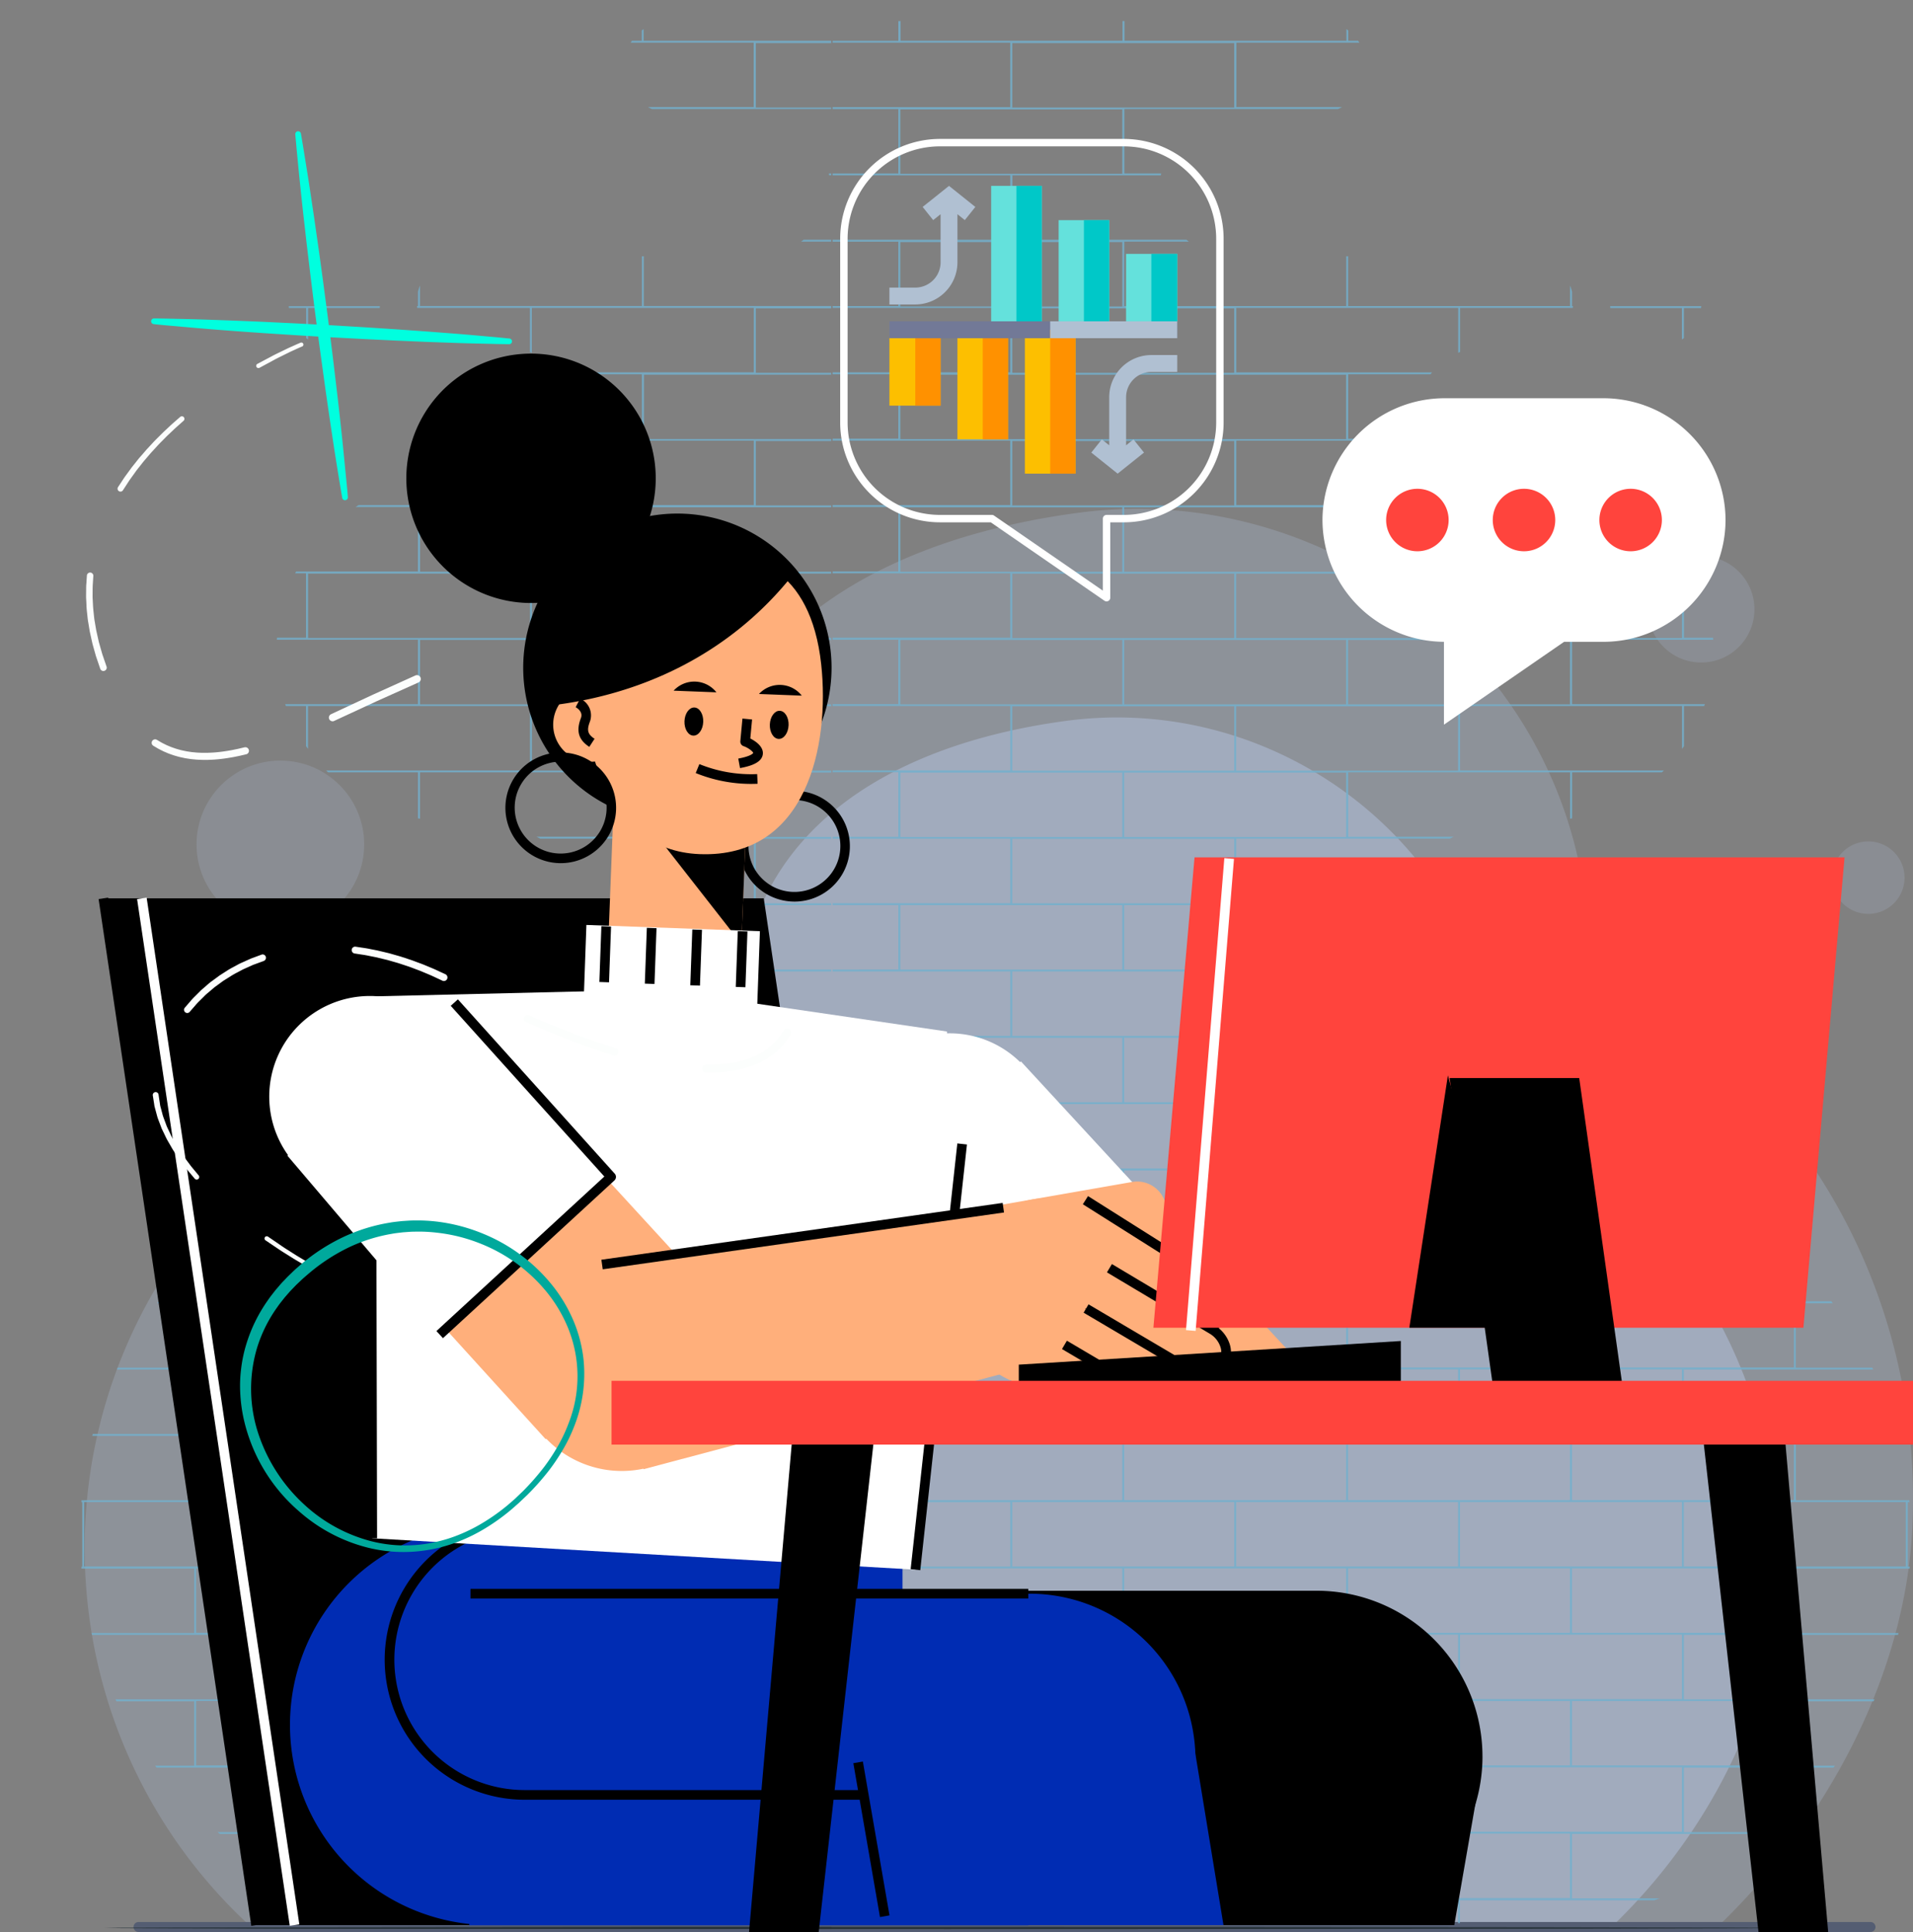 <svg xmlns="http://www.w3.org/2000/svg" xmlns:xlink="http://www.w3.org/1999/xlink" width="400" height="404" viewBox="0 0 400 404">
  <rect x="0" y="0" width="400" height="404" fill="#808080" stroke="none"/>
  <defs>
    <clipPath id="clip-path">
      <rect id="Rectángulo_403715" data-name="Rectángulo 403715" width="400" height="404" transform="translate(180 4011)" fill="#fff" stroke="#707070" stroke-width="1" opacity="0.62"/>
    </clipPath>
    <clipPath id="clip-path-2">
      <path id="Trazado_884563" data-name="Trazado 884563" d="M0,0H156.845V403.388H0Z" transform="translate(197 4011)" fill="#fff" stroke="#707070" stroke-width="1" opacity="0.36"/>
    </clipPath>
    <clipPath id="clip-path-3">
      <rect id="Rectángulo_403749" data-name="Rectángulo 403749" width="390.393" height="331.055" fill="none"/>
    </clipPath>
    <clipPath id="clip-path-4">
      <rect id="Rectángulo_403716" data-name="Rectángulo 403716" width="149.281" height="297.078" fill="none"/>
    </clipPath>
    <clipPath id="clip-path-5">
      <rect id="Rectángulo_403750" data-name="Rectángulo 403750" width="219.127" height="134.487" fill="none"/>
    </clipPath>
  </defs>
  <g id="Grupo_1105248" data-name="Grupo 1105248" transform="translate(-180 -2387)">
    <g id="Grupo_1102969" data-name="Grupo 1102969" transform="translate(197.707 2493.409)" opacity="0.48">
      <g id="Grupo_1101852" data-name="Grupo 1101852" opacity="0.41">
        <path id="Trazado_879220" data-name="Trazado 879220" d="M544.556,381.59c2.108-47.151-21.236-87.645-56.46-110.468a26.207,26.207,0,0,1-11.761-19.14c-.047-.426-.095-.853-.154-1.267-6.455-51.77-54.849-88.142-106.382-81.131-49.294,6.7-84.79,32.76-79.544,82.919.024.237.047.58.083,1.019a23.961,23.961,0,0,1-23.475,25.488c-2.866.071-5.744.249-8.646.557-58.817,6.147-101.479,58.994-95.213,118a107,107,0,0,0,34.205,67.7H503.777C527.086,442.965,543.194,412.029,544.556,381.59Z" transform="translate(-162.394 -168.719)" fill="#c5d9ff"/>
      </g>
      <circle id="Elipse_11637" data-name="Elipse 11637" cx="17.529" cy="17.529" r="17.529" transform="translate(23.386 52.635)" fill="#c5d9ff" opacity="0.31"/>
      <circle id="Elipse_11638" data-name="Elipse 11638" cx="11.133" cy="11.133" r="11.133" transform="translate(326.874 9.867)" fill="#c5d9ff" opacity="0.31"/>
      <path id="Trazado_879221" data-name="Trazado 879221" d="M486.04,235.01a7.58,7.58,0,1,1-7.58-7.58A7.579,7.579,0,0,1,486.04,235.01Z" transform="translate(-105.513 -157.894)" fill="#c5d9ff" opacity="0.31"/>
      <path id="Trazado_879222" data-name="Trazado 879222" d="M512.072,387.106a105.758,105.758,0,0,0-48.157-94.218,22.372,22.372,0,0,1-10.032-16.321c-.036-.355-.083-.722-.13-1.09-5.507-44.154-46.772-75.173-90.724-69.192-42.046,5.721-72.307,27.94-67.842,70.72.024.2.047.5.071.865A20.43,20.43,0,0,1,275.241,299.6q-3.66.089-7.379.474a91.443,91.443,0,0,0-52.03,158.365H477.3c19.874-19.021,33.613-45.409,34.774-71.359Z" transform="translate(-158.016 -161.929)" fill="#c5d9ff"/>
      <path id="Trazado_879223" data-name="Trazado 879223" d="M534.213,420.3H172.062a1.042,1.042,0,0,1,0-2.085H534.213a1.042,1.042,0,0,1,0,2.085Z" transform="translate(-160.804 -122.714)" fill="#243762"/>
    </g>
    <g id="Enmascarar_grupo_1098743" data-name="Enmascarar grupo 1098743" transform="translate(0 -1624)" clip-path="url(#clip-path)">
      <g id="_22917188086832_Convertido_" data-name="22917188086832 [Convertido]" transform="translate(191 4038.001)">
        <g id="Desk" transform="translate(10.785 375.942)">
          <path id="Trazado_884559" data-name="Trazado 884559" d="M365.331,439.772c0,.12-78.969.222-176.352.222s-176.369-.1-176.369-.222,78.952-.222,176.369-.222S365.331,439.653,365.331,439.772Z" transform="translate(-12.61 -439.55)" fill="#263238"/>
        </g>
        <g id="Character" transform="translate(14.217 52.354)">
          <g id="Grupo_1102841" data-name="Grupo 1102841" transform="translate(148.883 -74.953)" opacity="0.84">
            <path id="Trazado_884560" data-name="Trazado 884560" d="M41.709,55.032V59.15H27.97v.4H65.115V73.016H27.97v.415H41.709V86.893H27.97v.4H65.115v13.462H27.97v.4H41.709v13.462H27.97v.4H65.115v13.462H27.97v.415H41.709v13.462H27.97v.415H65.115v13.462H27.97v.415H41.709v13.462H27.97v.4H65.115v13.462H27.97v.415H41.709v13.462H27.97v.4H65.115v13.462H27.97v.4H41.709V225.6H27.97v.415H65.115v13.462H27.97v.415H41.709v13.462H27.97v.415H65.115v13.462H27.97v.415H41.709v13.462H27.97v.4H65.115v13.462H27.97v.415H41.709v13.462H27.97v.415H65.115v13.462H27.97v.415H41.709v13.462H27.97v.4H65.115v13.462H27.97v.4H41.709v13.462H27.97v.415H65.115v13.462H27.97v.415H41.709v13.462H27.97v.4H65.115v13.462H27.97v.415H41.709v13.462H27.97v.415H65.115v13.462H27.97v.4H41.709V447.58H27.97v.4H65.115v4.787h.4v-4.787h46.408v4.787h.4v-4.787h46.408v4.787h.4v-4.787h40.663c.369-.138.738-.265,1.107-.4H182.56V434.118h41.459c.161-.138.323-.277.484-.4H205.966V420.252h31.273c.1-.138.2-.277.3-.415h-8.167V406.374h16.265c.069-.138.127-.277.2-.415H205.966V392.5h44.77c.035-.138.081-.277.115-.4H229.372V378.631h23.787c0-.138.023-.277.035-.415h-.415V364.754h.358l-.035-.415H229.372V350.876H250.69a4.126,4.126,0,0,0-.115-.4h-44.62V337.01h39.591c-.069-.138-.127-.277-.2-.4H229.36V323.144h7.74l-.311-.415H205.966V309.267h17.846c-.162-.138-.335-.277-.508-.415H182.56V295.389h16.75l-1.177-.415H159.154v-6.91a4.306,4.306,0,0,1-.4-.185v7.083H112.342V281.5h36.776c-.15-.138-.288-.265-.427-.4H135.76V267.634h4.349l-.138-.415H112.354V253.757h26c0-.138.023-.277.035-.415h-2.63V239.88h6.829c.081-.138.15-.277.231-.415H112.354V226h44.632l.831-.415H135.771V212.125h46.4v9.69l.415-.069v-9.621h18.792c.138-.138.277-.277.415-.4H159.165V198.259h46.408v8.975l.415-.588v-8.386h4.222c.046-.138.092-.277.138-.4H182.583V184.393h29.508c0-.138-.012-.277-.023-.415h-6.079V170.515h2.284a4.5,4.5,0,0,0-.219-.4H182.583V156.65h13.07l-.658-.415H159.177v-6.068c-.138-.058-.277-.1-.4-.161v6.229H112.365V142.772H151.39l-.173-.415H135.771V128.895h17.211c.1-.138.208-.277.323-.415h-40.94V115.017h46.408v9.367c.138-.058.277-.115.4-.161v-9.206h23.556c.023-.138.035-.277.046-.4h-.2V111.66a8.588,8.588,0,0,0-.415-1.338v4.291h-46.4V104.208h-.4v10.405h-46.4V101.151h13.5c-.173-.138-.346-.265-.519-.4H65.565V87.285H96.607c.012-.138.035-.277.058-.4H88.971V73.419h44.666c.3-.127.577-.265.865-.415H112.388V59.542h25.725c-.092-.138-.173-.277-.265-.4h-2.053V56.993l-.4-.3v2.446h-46.4V55.02h-.415v4.118H42.17V55.02h-.415Zm148.88,60.009c-.023-.138-.035-.277-.046-.4H209.6a2.274,2.274,0,0,1-.046.4h-3.588v6.275c-.138.1-.277.208-.415.3V115.04H190.577ZM42.124,434.049H88.532v13.462H42.124V434.049Zm46.812,0h46.4v13.462h-46.4V434.049Zm46.812,0h46.4v13.462h-46.4V434.049ZM65.53,420.183h46.408v13.462H65.53V420.183Zm46.812,0H158.75v13.462H112.342V420.183Zm46.812,0h46.408v13.462H159.154V420.183ZM42.124,406.317H88.532v13.462H42.124V406.317Zm46.812,0h46.4v13.462h-46.4V406.317Zm46.812,0h46.4v13.462h-46.4V406.317Zm46.812,0h46.408v13.462H182.56V406.317ZM65.53,392.451h46.408v13.462H65.53V392.451Zm46.812,0H158.75v13.462H112.342V392.451Zm46.812,0h46.408v13.462H159.154V392.451ZM42.124,378.585H88.532v13.462H42.124V378.585Zm46.812,0h46.4v13.462h-46.4V378.585Zm46.812,0h46.4v13.462h-46.4V378.585Zm46.812,0h46.408v13.462H182.56V378.585ZM65.53,364.719h46.408v13.462H65.53V364.719Zm46.812,0H158.75v13.462H112.342V364.719Zm46.812,0h46.408v13.462H159.154V364.719Zm46.812,0h46.4v13.462H205.954V364.719h0ZM42.124,350.842H88.533V364.3H42.124V350.842Zm46.812,0h46.4V364.3h-46.4V350.842Zm46.812,0h46.4V364.3h-46.4V350.842Zm46.812,0h46.408V364.3H182.56V350.842ZM65.53,336.976h46.408v13.462H65.53V336.976Zm46.812,0H158.75v13.462H112.342V336.976Zm46.812,0h46.408v13.462H159.154V336.976ZM42.124,323.11H88.533v13.462H42.124V323.11Zm46.812,0h46.4v13.462h-46.4V323.11Zm46.812,0h46.4v13.462h-46.4V323.11Zm46.812,0h46.408v13.462H182.56V323.11ZM65.53,309.244h46.408v13.462H65.53V309.244Zm46.812,0H158.75v13.462H112.342V309.244Zm46.812,0h46.408v13.462H159.154V309.244ZM42.124,295.378H88.533V308.84H42.124V295.378Zm46.812,0h46.4V308.84h-46.4V295.378Zm46.812,0h46.4V308.84h-46.4V295.378ZM65.53,281.5h46.408v13.462H65.53V281.5ZM42.124,267.635H88.533V281.1H42.124V267.635Zm46.812,0h46.4V281.1h-46.4V267.635ZM65.53,253.769h46.408v13.462H65.53V253.769ZM42.124,239.9H88.533v13.462H42.124V239.9Zm46.812,0h46.4v13.462h-46.4V239.9ZM65.53,226.037h46.408V239.5H65.53V226.037ZM42.124,212.171H88.533v13.462H42.124V212.171Zm46.812,0h46.4v13.462h-46.4V212.171ZM65.53,198.305h46.408v13.462H65.53V198.305Zm46.812,0H158.75v13.462H112.342V198.305ZM42.124,184.439H88.533V197.9H42.124V184.439Zm46.812,0h46.4V197.9h-46.4V184.439Zm46.812,0h46.4V197.9h-46.4V184.439ZM65.53,170.573h46.408v13.462H65.53V170.573Zm46.812,0H158.75v13.462H112.342V170.573Zm46.812,0h46.408v13.462H159.154V170.573ZM42.124,156.707H88.533v13.462H42.124V156.707Zm46.812,0h46.4v13.462h-46.4V156.707Zm46.812,0h46.4v13.462h-46.4V156.707ZM65.53,142.841h46.408V156.3H65.53V142.841ZM42.124,128.975H88.533v13.462H42.124V128.975Zm46.812,0h46.4v13.462h-46.4V128.975ZM65.53,115.11h46.408v13.462H65.53V115.11ZM42.124,101.244H88.533v13.462H42.124V101.244Zm0-27.743H88.533V86.962H42.124V73.5ZM65.53,59.634h46.408V73.1H65.53Z" transform="translate(-27.97 -55.02)" fill="#73afcc" fill-rule="evenodd"/>
          </g>
        </g>
      </g>
      <g id="Enmascarar_grupo_1098742" data-name="Enmascarar grupo 1098742" clip-path="url(#clip-path-2)">
        <g id="_22917188086832_Convertido_2" data-name="22917188086832 [Convertido]" transform="translate(196.785 4015.401)">
          <g id="Desk-2" data-name="Desk" transform="translate(24.817 398.542)">
            <path id="Trazado_884561" data-name="Trazado 884561" d="M12.61,439.772c0,.12,78.969.222,176.352.222s176.369-.1,176.369-.222-78.952-.222-176.369-.222S12.61,439.653,12.61,439.772Z" transform="translate(-12.61 -439.55)" fill="#263238"/>
          </g>
          <g id="Character-2" data-name="Character" transform="translate(0 0)">
            <g id="Grupo_1102842" data-name="Grupo 1102842" opacity="0.84">
              <path id="Trazado_884562" data-name="Trazado 884562" d="M239.454,55.032V59.15h13.739v.4H216.048V73.016h37.145v.415H239.454V86.893h13.739v.4H216.048v13.462h37.145v.4H239.454v13.462h13.739v.4H216.048v13.462h37.145v.415H239.454v13.462h13.739v.415H216.048v13.462h37.145v.415H239.454v13.462h13.739v.4H216.048v13.462h37.145v.415H239.454v13.462h13.739v.4H216.048v13.462h37.145v.4H239.454V225.6h13.739v.415H216.048v13.462h37.145v.415H239.454v13.462h13.739v.415H216.048v13.462h37.145v.415H239.454v13.462h13.739v.4H216.048v13.462h37.145v.415H239.454v13.462h13.739v.415H216.048v13.462h37.145v.415H239.454v13.462h13.739v.4H216.048v13.462h37.145v.4H239.454v13.462h13.739v.415H216.048v13.462h37.145v.415H239.454v13.462h13.739v.4H216.048v13.462h37.145v.415H239.454v13.462h13.739v.415H216.048v13.462h37.145v.4H239.454V447.58h13.739v.4H216.048v4.787h-.4v-4.787H169.236v4.787h-.4v-4.787H122.424v4.787h-.4v-4.787H81.357c-.369-.138-.738-.265-1.107-.4H98.6V434.118H57.144c-.161-.138-.323-.277-.484-.4H75.2V420.252H43.924c-.1-.138-.2-.277-.3-.415h8.167V406.374H35.526c-.069-.138-.127-.277-.2-.415H75.2V392.5H30.427c-.035-.138-.081-.277-.115-.4H51.791V378.631H28c0-.138-.023-.277-.035-.415h.415V364.754h-.358l.035-.415H51.791V350.876H30.473a4.126,4.126,0,0,1,.115-.4h44.62V337.01H35.618c.069-.138.127-.277.2-.4H51.8V323.144h-7.74l.311-.415H75.2V309.267H57.351c.162-.138.335-.277.508-.415H98.6V295.389H81.853l1.177-.415h38.979v-6.91a4.306,4.306,0,0,0,.4-.185v7.083h46.408V281.5H132.045c.15-.138.288-.265.427-.4H145.4V267.634h-4.349l.138-.415h27.616V253.757h-26c0-.138-.023-.277-.035-.415h2.63V239.88h-6.829c-.081-.138-.15-.277-.231-.415h30.466V226H124.178l-.831-.415h22.045V212.125H99v9.69l-.415-.069v-9.621H79.788c-.138-.138-.277-.277-.415-.4H122V198.259H75.589v8.975l-.415-.588v-8.386H70.952c-.046-.138-.092-.277-.138-.4H98.58V184.393H69.072c0-.138.012-.277.023-.415h6.079V170.515H72.89a4.5,4.5,0,0,1,.219-.4H98.58V156.649H85.51l.658-.415h35.818v-6.068c.138-.058.277-.1.4-.161v6.229H168.8V142.772H129.773l.173-.415h15.446V128.895H128.181c-.1-.138-.208-.277-.323-.415H168.8V115.017H122.39v9.367c-.138-.058-.277-.115-.4-.161v-9.205H98.43c-.023-.138-.035-.277-.046-.4h.2V111.66A8.588,8.588,0,0,1,99,110.322v4.291h46.4V104.208h.4v10.405h46.4V101.151H178.7c.173-.138.346-.265.519-.4H215.6V87.285H184.556c-.012-.138-.035-.277-.058-.4h7.694V73.419H147.526c-.3-.127-.577-.265-.865-.415h22.114V59.542H143.05c.092-.138.173-.277.265-.4h2.053V56.993l.4-.3v2.446h46.4V55.02h.415v4.118h46.408V55.02h.415ZM90.574,115.04c.023-.138.035-.277.046-.4H71.563a2.274,2.274,0,0,0,.046.4H75.2v6.275c.138.1.277.208.415.3V115.04H90.586ZM239.039,434.048H192.631v13.462h46.408V434.048Zm-46.812,0h-46.4v13.462h46.4V434.048Zm-46.812,0h-46.4v13.462h46.4V434.048Zm70.218-13.866H169.225v13.462h46.408V420.183Zm-46.812,0H122.413v13.462h46.408V420.183Zm-46.812,0H75.6v13.462h46.408V420.183Zm117.03-13.866H192.63v13.462h46.408V406.317Zm-46.812,0h-46.4v13.462h46.4V406.317Zm-46.812,0h-46.4v13.462h46.4V406.317Zm-46.812,0H52.195v13.462H98.6V406.317Zm117.03-13.866H169.225v13.462h46.408V392.451Zm-46.812,0H122.413v13.462h46.408V392.451Zm-46.812,0H75.6v13.462h46.408V392.451Zm117.03-13.866H192.63v13.462h46.408V378.585Zm-46.812,0h-46.4v13.462h46.4V378.585Zm-46.812,0h-46.4v13.462h46.4V378.585Zm-46.812,0H52.195v13.462H98.6V378.585Zm117.03-13.866H169.225v13.462h46.408V364.719Zm-46.812,0H122.413v13.462h46.408V364.719Zm-46.812,0H75.6v13.462h46.408V364.719Zm-46.812,0H28.8v13.462H75.209V364.719h0Zm163.841-13.877H192.63V364.3h46.408V350.842Zm-46.812,0h-46.4V364.3h46.4V350.842Zm-46.812,0h-46.4V364.3h46.4V350.842Zm-46.812,0H52.195V364.3H98.6V350.842Zm117.03-13.866H169.225v13.462h46.408V336.976Zm-46.812,0H122.413v13.462h46.408V336.976Zm-46.812,0H75.6v13.462h46.408V336.976Zm117.03-13.866H192.63v13.462h46.408V323.11Zm-46.812,0h-46.4v13.462h46.4V323.11Zm-46.812,0h-46.4v13.462h46.4V323.11Zm-46.812,0H52.195v13.462H98.6V323.11Zm117.03-13.866H169.225v13.462h46.408V309.244Zm-46.812,0H122.413v13.462h46.408V309.244Zm-46.812,0H75.6v13.462h46.408V309.244Zm117.03-13.866H192.63V308.84h46.408V295.378Zm-46.812,0h-46.4V308.84h46.4V295.378Zm-46.812,0h-46.4V308.84h46.4V295.378ZM215.633,281.5H169.224v13.462h46.408V281.5Zm23.406-13.866H192.63V281.1h46.408V267.635Zm-46.812,0h-46.4V281.1h46.4V267.635Zm23.406-13.866H169.224v13.462h46.408V253.769ZM239.039,239.9H192.63v13.462h46.408V239.9Zm-46.812,0h-46.4v13.462h46.4V239.9Zm23.406-13.866H169.224V239.5h46.408V226.037Zm23.406-13.866H192.63v13.462h46.408V212.171Zm-46.812,0h-46.4v13.462h46.4V212.171Zm23.406-13.866H169.224v13.462h46.408V198.305Zm-46.812,0H122.413v13.462h46.408V198.305Zm70.218-13.866H192.63V197.9h46.408V184.439Zm-46.812,0h-46.4V197.9h46.4V184.439Zm-46.812,0h-46.4V197.9h46.4V184.439Zm70.218-13.866H169.224v13.462h46.408V170.573Zm-46.812,0H122.413v13.462h46.408V170.573Zm-46.812,0H75.6v13.462h46.408V170.573Zm117.03-13.866H192.63v13.462h46.408V156.707Zm-46.812,0h-46.4v13.462h46.4V156.707Zm-46.812,0h-46.4v13.462h46.4V156.707Zm70.218-13.866H169.224V156.3h46.408V142.841Zm23.406-13.866H192.63v13.462h46.408V128.975Zm-46.812,0h-46.4v13.462h46.4V128.975Zm23.406-13.866H169.224v13.462h46.408V115.11Zm23.406-13.866H192.63v13.462h46.408V101.244Zm0-27.743H192.63V86.962h46.408V73.5ZM215.633,59.634H169.224V73.1h46.408Z" transform="translate(-27.97 -55.02)" fill="#73afcc" fill-rule="evenodd"/>
            </g>
          </g>
        </g>
      </g>
      <g id="Grupo_1102844" data-name="Grupo 1102844" transform="translate(228.406 4031.227)">
        <g id="Grupo_1102884" data-name="Grupo 1102884" transform="translate(-27.787 53.712)">
          <path id="Trazado_884735" data-name="Trazado 884735" d="M171.984,440.064H33.9L1.978,225.361h138.08Z" transform="translate(-0.978 -111.446)"/>
          <rect id="Rectángulo_403733" data-name="Rectángulo 403733" width="2.022" height="217.063" transform="translate(0 114.064) rotate(-8.458)"/>
          <rect id="Rectángulo_403734" data-name="Rectángulo 403734" width="2.022" height="217.063" transform="translate(8.044 114.064) rotate(-8.458)" fill="#fff"/>
          <g id="Grupo_1102883" data-name="Grupo 1102883">
            <g id="Grupo_1102882" data-name="Grupo 1102882" clip-path="url(#clip-path-3)">
              <path id="Trazado_884736" data-name="Trazado 884736" d="M207.231,568.175h-86.2a41.875,41.875,0,1,1,0-83.75h86.2Z" transform="translate(-39.142 -239.558)" fill="#002cb3"/>
              <path id="Trazado_884737" data-name="Trazado 884737" d="M388.94,511.792H279.353l-7.307,69.917H388.94Z" transform="translate(-134.532 -253.091)"/>
              <path id="Trazado_884738" data-name="Trazado 884738" d="M504.653,546.461A34.649,34.649,0,1,1,470,511.792a34.659,34.659,0,0,1,34.649,34.669" transform="translate(-215.291 -253.091)"/>
              <path id="Trazado_884739" data-name="Trazado 884739" d="M491.927,609.812l5.1-29.3L428.714,568.62l-7.168,41.192Z" transform="translate(-208.463 -281.194)"/>
              <path id="Trazado_884740" data-name="Trazado 884740" d="M385.919,547.685a34.649,34.649,0,1,1-34.649-34.669,34.659,34.659,0,0,1,34.649,34.669" transform="translate(-156.575 -253.697)" fill="#002cb3"/>
              <path id="Trazado_884741" data-name="Trazado 884741" d="M391.913,610.738l-6.607-40.245-68.423,11.232,4.763,29.013Z" transform="translate(-156.705 -282.12)" fill="#002cb3"/>
              <path id="Trazado_884742" data-name="Trazado 884742" d="M270.206,513.016H160.619l-7.307,69.339H270.206Z" transform="translate(-75.816 -253.696)" fill="#002cb3"/>
              <rect id="Rectángulo_403735" data-name="Rectángulo 403735" width="2.022" height="32.653" transform="translate(157.811 294.76) rotate(-9.82)"/>
              <rect id="Rectángulo_403736" data-name="Rectángulo 403736" width="116.637" height="2.022" transform="translate(77.753 258.308)"/>
              <path id="Trazado_884743" data-name="Trazado 884743" d="M218.873,542.509H147.609a29.279,29.279,0,0,1-9.481-56.978l.655,1.913a27.257,27.257,0,0,0,8.827,53.043h71.265Z" transform="translate(-58.519 -240.105)"/>
              <path id="Trazado_884744" data-name="Trazado 884744" d="M276.49,203.953a11.8,11.8,0,0,1-1.91-.156,11.581,11.581,0,1,1,1.91.156m-.03-21.228a9.605,9.605,0,1,0,1.562.128,9.617,9.617,0,0,0-1.562-.128" transform="translate(-130.969 -89.361)"/>
              <path id="Trazado_884745" data-name="Trazado 884745" d="M239.685,103.636A32.238,32.238,0,1,1,213.1,66.6a32.238,32.238,0,0,1,26.582,37.04" transform="translate(-86.853 -32.72)"/>
              <rect id="Rectángulo_403737" data-name="Rectángulo 403737" width="48.186" height="27.831" transform="matrix(0.039, -0.999, 0.999, 0.039, 106.002, 137.667)" fill="#ffaf7b"/>
              <path id="Trazado_884746" data-name="Trazado 884746" d="M239.942,211.019l-26.534-33.924,27.811,1.081Z" transform="translate(-105.534 -87.577)"/>
              <path id="Trazado_884747" data-name="Trazado 884747" d="M250,106.313c1.821,16.763-2.925,40.524-25.437,39.649-20.142-.783-25.157-24.4-24.5-41.249s45.575-38.574,49.94,1.6" transform="translate(-98.906 -41.294)" fill="#ffaf7b"/>
              <path id="Trazado_884748" data-name="Trazado 884748" d="M279.73,147.77c1.082.042,1.909,1.393,1.846,3.016s-.992,2.905-2.074,2.864-1.909-1.393-1.846-3.016.992-2.906,2.074-2.864" transform="translate(-137.305 -73.075)"/>
              <path id="Trazado_884749" data-name="Trazado 884749" d="M282.117,139.307l-8.95-.347a5.88,5.88,0,0,1,8.95.347" transform="translate(-135.087 -67.779)"/>
              <path id="Trazado_884750" data-name="Trazado 884750" d="M244.421,146.4c1.082.042,1.908,1.393,1.845,3.017s-.991,2.905-2.074,2.864-1.909-1.393-1.846-3.016.992-2.906,2.074-2.864" transform="translate(-119.844 -72.396)"/>
              <path id="Trazado_884751" data-name="Trazado 884751" d="M246.807,137.935l-8.95-.348a5.88,5.88,0,0,1,8.95.348" transform="translate(-117.625 -67.1)"/>
              <path id="Trazado_884752" data-name="Trazado 884752" d="M264.967,161.345l-.366-1.989c2.8-.516,3.123-1.162,3.125-1.168-.034-.312-1.075-1.118-2.005-1.426a1.011,1.011,0,0,1-.688-1.053l.441-4.719,2.013.188-.372,3.983c1.129.556,2.73,1.681,2.626,3.182-.133,1.928-2.788,2.636-4.773,3" transform="translate(-130.85 -74.668)"/>
              <path id="Trazado_884753" data-name="Trazado 884753" d="M263.408,175.123c-.167,1.126-3.867,4.287-8.224-1.286" transform="translate(-126.194 -85.966)" fill="#ffaf7b"/>
              <path id="Trazado_884754" data-name="Trazado 884754" d="M258.584,173.97A30.79,30.79,0,0,1,247,171.7l.764-1.872a28.73,28.73,0,0,0,12.086,2.089l.092,2.02q-.68.03-1.362.031" transform="translate(-122.148 -83.985)"/>
              <path id="Trazado_884755" data-name="Trazado 884755" d="M188.042,145.589a7.773,7.773,0,1,0,8.069-7.465,7.772,7.772,0,0,0-8.069,7.465" transform="translate(-92.988 -68.302)" fill="#ffaf7b"/>
              <path id="Trazado_884756" data-name="Trazado 884756" d="M200.188,152.817c-2.255-1.464-2.8-3.32-1.755-6.021.541-1.4-1.032-2.238-1.1-2.273l.933-1.794a3.845,3.845,0,0,1,2.053,4.8c-.7,1.819-.475,2.659.97,3.6Z" transform="translate(-97.586 -70.582)"/>
              <path id="Trazado_884757" data-name="Trazado 884757" d="M190.369,86.215a32.774,32.774,0,0,1,20.047-11.666c11.141-1.67,24.822,8.493,24.822,8.493-13.093,16.517-32.082,25.67-53.073,27.57.658-8.462,2.8-17.848,8.2-24.4" transform="translate(-90.084 -36.774)"/>
              <path id="Trazado_884758" data-name="Trazado 884758" d="M179.093,30.31A26.076,26.076,0,1,1,157.592.35a26.075,26.075,0,0,1,21.5,29.96" transform="translate(-62.944 0)"/>
              <path id="Trazado_884759" data-name="Trazado 884759" d="M179.79,188.057a11.8,11.8,0,0,1-1.91-.157,11.572,11.572,0,1,1,1.91.157m-.03-21.228a9.61,9.61,0,1,0,1.563.128,9.616,9.616,0,0,0-1.563-.128" transform="translate(-83.148 -81.5)"/>
              <rect id="Rectángulo_403738" data-name="Rectángulo 403738" width="31.171" height="36.315" transform="matrix(0.036, -0.999, 0.999, 0.036, 100.874, 150.618)" fill="#fff"/>
              <rect id="Rectángulo_403739" data-name="Rectángulo 403739" width="11.674" height="2.022" transform="translate(104.704 131.402) rotate(-87.923)"/>
              <rect id="Rectángulo_403740" data-name="Rectángulo 403740" width="11.674" height="2.022" transform="translate(114.211 131.746) rotate(-87.923)"/>
              <rect id="Rectángulo_403741" data-name="Rectángulo 403741" width="11.674" height="2.022" transform="translate(123.718 132.09) rotate(-87.923)"/>
              <rect id="Rectángulo_403742" data-name="Rectángulo 403742" width="11.675" height="2.022" transform="translate(133.225 132.434) rotate(-87.923)"/>
              <path id="Trazado_884760" data-name="Trazado 884760" d="M352.465,300.962a21.037,21.037,0,1,1-22.273-19.723,21.037,21.037,0,0,1,22.273,19.723" transform="translate(-153.513 -139.059)" fill="#fff"/>
              <path id="Trazado_884761" data-name="Trazado 884761" d="M418.72,389.667l12.052-10.414-33.318-35.96L366.187,372.1l14.174,15.383a27.611,27.611,0,0,0,38.359,2.183" transform="translate(-181.087 -169.765)" fill="#ffaf7b"/>
              <rect id="Rectángulo_403743" data-name="Rectángulo 403743" width="42.515" height="40.912" transform="matrix(0.735, -0.678, 0.678, 0.735, 161.6, 176.83)" fill="#fff"/>
              <path id="Trazado_884762" data-name="Trazado 884762" d="M226.144,384.393l9.674-81.595-3.094-30.937-59.92-8.773-60.868,1.448.634,113.3Z" transform="translate(-55.354 -130.103)" fill="#fff"/>
              <rect id="Rectángulo_403744" data-name="Rectángulo 403744" width="89.555" height="2.022" transform="matrix(0.109, -0.994, 0.994, 0.109, 169.794, 254.181)"/>
              <rect id="Rectángulo_403745" data-name="Rectángulo 403745" width="2.022" height="84.323" transform="translate(56.014 163.417) rotate(-0.13)"/>
              <path id="Trazado_884763" data-name="Trazado 884763" d="M179.948,344.54l-31.422,34.094-37.22-41L145.15,306.6Z" transform="translate(-55.043 -151.619)" fill="#ffaf7b"/>
              <path id="Trazado_884764" data-name="Trazado 884764" d="M146.391,304.9l-36.452,33.017L78.107,300.5l34.895-32Z" transform="translate(-38.626 -132.775)" fill="#fff"/>
              <path id="Trazado_884765" data-name="Trazado 884765" d="M112.658,286.792a21.037,21.037,0,1,1-21.037-21.037,21.037,21.037,0,0,1,21.037,21.037" transform="translate(-34.905 -131.421)" fill="#fff"/>
              <path id="Trazado_884766" data-name="Trazado 884766" d="M141.1,338l-1.369-1.488L174.843,304.2l-32.12-35.7,1.5-1.352L177.015,303.6a1.011,1.011,0,0,1-.067,1.42Z" transform="translate(-69.098 -132.114)"/>
              <path id="Trazado_884767" data-name="Trazado 884767" d="M405.239,345.574h0a6.15,6.15,0,0,1-1.723,8.075L392.1,361.882,369.62,347.714l29.047-5.076a6.151,6.151,0,0,1,6.571,2.936" transform="translate(-182.784 -169.378)" fill="#ffaf7b"/>
              <path id="Trazado_884768" data-name="Trazado 884768" d="M361.322,384.772a19.957,19.957,0,1,0-3.012-28.062,19.957,19.957,0,0,0,3.012,28.062" transform="translate(-175.006 -172.725)" fill="#ffaf7b"/>
              <path id="Trazado_884769" data-name="Trazado 884769" d="M438.288,375.628h0c-1.354,2.275-4.628,2.83-7.327,1.24L413.2,366.4l-3.566-13.453,26.223,15.637c2.7,1.607,3.792,4.762,2.433,7.045" transform="translate(-202.571 -174.539)" fill="#ffaf7b"/>
              <path id="Trazado_884770" data-name="Trazado 884770" d="M407.076,421h0c-1.354,2.275-4.628,2.83-7.327,1.24l-13.8-8.109,4.881-8.428,13.808,8.251c2.7,1.607,3.792,4.762,2.433,7.045" transform="translate(-190.861 -200.629)" fill="#ffaf7b"/>
              <path id="Trazado_884771" data-name="Trazado 884771" d="M405.987,431.562a7.23,7.23,0,0,1-3.66-1.017l-10.484-6.139,1.022-1.744,10.486,6.14c2.177,1.281,4.813.866,5.879-.925s.169-4.322-2.012-5.619l1.034-1.738c3.139,1.868,4.358,5.632,2.716,8.391a5.675,5.675,0,0,1-4.98,2.651" transform="translate(-193.774 -207.956)"/>
              <path id="Trazado_884772" data-name="Trazado 884772" d="M423.88,410.631h0c-1.354,2.275-4.628,2.83-7.327,1.24L398.79,401.4l4.881-8.428,17.776,10.612c2.7,1.607,3.792,4.762,2.433,7.045" transform="translate(-197.21 -194.333)" fill="#ffaf7b"/>
              <path id="Trazado_884773" data-name="Trazado 884773" d="M419.683,413.2a7.226,7.226,0,0,1-3.66-1.017L398.506,401.86l1.027-1.741,17.516,10.322c2.175,1.279,4.811.865,5.877-.927a3.467,3.467,0,0,0,.237-2.924,5.069,5.069,0,0,0-2.249-2.695l-17.53-10.465,1.037-1.736,17.529,10.464a7.087,7.087,0,0,1,3.13,3.785,5.457,5.457,0,0,1-.415,4.6,5.676,5.676,0,0,1-4.981,2.652" transform="translate(-197.069 -193.701)"/>
              <path id="Trazado_884774" data-name="Trazado 884774" d="M433,376.646a7.228,7.228,0,0,1-3.66-1.017l-17.517-10.323,1.027-1.741,17.516,10.322c2.174,1.279,4.812.865,5.877-.927a3.469,3.469,0,0,0,.237-2.924,5.07,5.07,0,0,0-2.25-2.695l-27.085-17.1,1.079-1.71,27.062,17.087a7.066,7.066,0,0,1,3.109,3.772,5.456,5.456,0,0,1-.415,4.6A5.676,5.676,0,0,1,433,376.646" transform="translate(-201.344 -172.356)"/>
              <path id="Trazado_884775" data-name="Trazado 884775" d="M436.8,397.948h0c-1.354,2.276-4.628,2.83-7.327,1.24l-21.731-12.829,4.882-8.428L434.363,390.9c2.7,1.607,3.792,4.762,2.433,7.045" transform="translate(-201.635 -186.894)" fill="#ffaf7b"/>
              <path id="Trazado_884776" data-name="Trazado 884776" d="M432.544,400.483a7.228,7.228,0,0,1-3.66-1.017l-21.43-12.65,1.028-1.741,21.429,12.65c2.175,1.281,4.811.865,5.876-.927a3.467,3.467,0,0,0,.238-2.924,5.07,5.07,0,0,0-2.25-2.695l-21.441-12.792,1.036-1.736,21.44,12.791a7.09,7.09,0,0,1,3.131,3.786,5.456,5.456,0,0,1-.415,4.6,5.676,5.676,0,0,1-4.98,2.652" transform="translate(-201.494 -186.261)"/>
              <path id="Trazado_884777" data-name="Trazado 884777" d="M193.247,419.445a21.837,21.837,0,1,0-19.967-23.56,21.837,21.837,0,0,0,19.967,23.56" transform="translate(-85.654 -185.862)" fill="#ffaf7b"/>
              <path id="Trazado_884778" data-name="Trazado 884778" d="M292.161,353.336l6.679,32.889-81.892,21.79-8.692-42.8Z" transform="translate(-102.987 -174.732)" fill="#ffaf7b"/>
              <rect id="Rectángulo_403746" data-name="Rectángulo 403746" width="84.742" height="2.022" transform="translate(105.127 189.484) rotate(-8.061)"/>
              <path id="Trazado_884779" data-name="Trazado 884779" d="M460.524,420.13H380.644v-6.708l79.879-4.942Z" transform="translate(-188.236 -202.001)"/>
              <path id="Trazado_884780" data-name="Trazado 884780" d="M572.234,306.774H436.322l8.6-98.357H580.84Z" transform="translate(-215.77 -103.067)" fill="#ff443d"/>
              <path id="Trazado_884781" data-name="Trazado 884781" d="M564.581,351.368h-22.4l8.066-52.775Z" transform="translate(-268.117 -147.66)"/>
              <path id="Trazado_884782" data-name="Trazado 884782" d="M595.322,366.335H568.228L558.863,299.7h27.094Z" transform="translate(-276.369 -148.207)"/>
              <path id="Trazado_884783" data-name="Trazado 884783" d="M689.618,549.9l-9.393-107.36H663.039L675.072,549.9Z" transform="translate(-327.886 -218.845)"/>
              <path id="Trazado_884784" data-name="Trazado 884784" d="M283.425,549.9l12.033-107.36H278.272L268.88,549.9Z" transform="translate(-132.966 -218.845)"/>
              <rect id="Rectángulo_403747" data-name="Rectángulo 403747" width="283.142" height="13.338" transform="translate(107.252 214.803)" fill="#ff443d"/>
              <rect id="Rectángulo_403748" data-name="Rectángulo 403748" width="98.992" height="2.022" transform="matrix(0.081, -0.997, 0.997, 0.081, 227.367, 204.2)" fill="#fff"/>
            </g>
          </g>
        </g>
        <g id="Grupo_1102846" data-name="Grupo 1102846" transform="translate(-33.406 81.234)">
          <g id="Grupo_1102846-2" data-name="Grupo 1102846" transform="translate(3 -74)" clip-path="url(#clip-path-4)">
            <path id="Trazado_884596" data-name="Trazado 884596" d="M25.363,71.265s1.165.006,3.2.05,4.946.1,8.434.223,7.558.268,11.916.469l6.717.324,6.933.371,6.931.415,6.711.438L82.48,74l5.62.432c3.48.272,6.377.553,8.406.725,1.014.085,1.81.175,2.354.226l.833.082a.594.594,0,0,1-.068,1.185l-.836-.012c-.546-.011-1.347-.012-2.365-.041-2.035-.058-4.946-.1-8.434-.226l-5.632-.2L76.074,75.9l-6.717-.321-6.933-.368L55.492,74.8l-6.711-.434c-4.353-.292-8.414-.593-11.893-.876s-6.376-.557-8.405-.729S25.3,72.45,25.3,72.45a.594.594,0,0,1,.067-1.185" transform="translate(-11.168 -32.137)" fill="#00ffdf"/>
            <path id="Trazado_884597" data-name="Trazado 884597" d="M89.486,76.627s-.212-1.179-.551-3.248-.83-5.023-1.363-8.574-1.154-7.7-1.773-12.143c-.305-2.223-.62-4.521-.941-6.856s-.622-4.71-.935-7.084-.6-4.75-.892-7.089-.559-4.643-.829-6.871-.5-4.385-.74-6.429-.434-3.98-.629-5.766C80.448,9,80.182,6.011,79.97,3.927c-.094-1.044-.169-1.864-.22-2.423s-.075-.858-.075-.858A.594.594,0,0,1,80.853.494L81,1.342c.093.554.23,1.366.4,2.4.325,2.07.825,5.024,1.359,8.576l.856,5.736c.292,2.037.6,4.185.918,6.407s.623,4.521.944,6.856l.937,7.083c.3,2.375.6,4.75.895,7.089s.561,4.642.831,6.871c.53,4.458,1,8.622,1.369,12.195s.648,6.555.86,8.639.293,3.282.293,3.282a.594.594,0,0,1-1.178.152" transform="translate(-35.929 0)" fill="#00ffdf"/>
            <path id="Trazado_884598" data-name="Trazado 884598" d="M74.412,81.253s-.583.239-1.425.631c-.422.2-.921.407-1.443.674L69.9,83.37c-.562.27-1.115.559-1.627.842l-1.407.759-1.373.741-.015.008a.465.465,0,1,1-.443-.819l0,0,1.39-.737,1.425-.755c.518-.282,1.078-.569,1.648-.837l1.664-.807c.527-.264,1.042-.474,1.471-.673.865-.395,1.443-.626,1.443-.626l.009,0a.428.428,0,0,1,.321.793" transform="translate(-29.218 -36.27)" fill="#fcfefd"/>
            <path id="Trazado_884599" data-name="Trazado 884599" d="M25.817,109.445l-.625.558c-.39.359-.984.852-1.629,1.48l-1.06,1c-.374.358-.753.757-1.153,1.156s-.812.818-1.209,1.261l-1.218,1.329-1.17,1.37c-.395.444-.739.917-1.093,1.358s-.7.866-.993,1.294l-.852,1.185c-.535.729-.915,1.38-1.212,1.815l-.451.694-.016.024a.611.611,0,1,1-1.023-.666l0,0,.468-.707c.307-.444.7-1.107,1.254-1.848l.88-1.2c.3-.434.668-.858,1.023-1.312s.72-.926,1.125-1.376.8-.922,1.2-1.386l1.249-1.344c.407-.447.829-.867,1.238-1.272s.8-.8,1.181-1.167l1.09-1.018c.67-.641,1.254-1.118,1.651-1.478l.63-.552a.538.538,0,0,1,.713.805" transform="translate(-5.417 -48.931)" fill="#fcfefd"/>
            <path id="Trazado_884600" data-name="Trazado 884600" d="M1.514,168.758s-.02.3-.054.836c-.017.266-.038.589-.062.959s-.03.78-.032,1.225-.005.927-.009,1.437c.026.514.054,1.056.083,1.617s.087,1.138.151,1.725.109,1.184.224,1.774c.1.591.2,1.182.3,1.765l.377,1.693q.092.412.182.808l.217.764.4,1.4c.112.436.27.82.381,1.169s.222.648.307.9l.268.782.012.035a.7.7,0,1,1-1.32.452h0l-.273-.8-.314-.923c-.114-.359-.274-.752-.389-1.2l-.405-1.441-.22-.787-.186-.833c-.125-.566-.253-1.151-.384-1.745l-.3-1.823C.343,177.926.3,177.306.232,176.7s-.137-1.2-.152-1.783-.055-1.14-.081-1.672c0-.537.009-1.045.013-1.513s0-.9.037-1.267.047-.693.065-.959l.056-.836a.673.673,0,0,1,1.344.088" transform="translate(0 -75.778)" fill="#fcfefd"/>
            <path id="Trazado_884601" data-name="Trazado 884601" d="M26.066,231.668l.72.427c.232.147.5.28.814.434l.5.247.579.244c.4.184.853.322,1.325.49.482.139.988.3,1.527.407.269.054.541.119.82.168l.849.127c.285.048.578.059.87.091s.585.053.881.059c.589.035,1.18.028,1.763.02.583-.026,1.157-.044,1.712-.1,1.111-.091,2.144-.256,3.026-.411.443-.069.844-.167,1.2-.236s.668-.144.923-.206l.8-.191.02,0a.748.748,0,1,1,.345,1.456h0l-.828.194c-.264.063-.583.139-.954.21s-.785.17-1.246.242c-.917.159-1.993.328-3.16.421-.581.059-1.189.078-1.8.1-.617.007-1.244.013-1.872-.026-.314-.008-.628-.031-.94-.065s-.624-.049-.931-.1l-.913-.139c-.3-.054-.594-.124-.885-.183-.58-.118-1.13-.292-1.652-.445-.513-.183-1.006-.336-1.44-.536l-.629-.268-.561-.281c-.354-.178-.662-.334-.88-.474l-.72-.428a.723.723,0,0,1,.738-1.244" transform="translate(-11.262 -104.425)" fill="#fcfefd"/>
            <path id="Trazado_884602" data-name="Trazado 884602" d="M92.823,215.293l8.834-4.121,8.9-4.023a.8.8,0,0,1,.658,1.455h0l-.026.012-8.873,3.983-8.844,4.1a.774.774,0,0,1-.651-1.4Z" transform="translate(-41.655 -93.382)" fill="#fcfefd"/>
            <path id="Trazado_884606" data-name="Trazado 884606" d="M253.079,343l-.455.7a8.589,8.589,0,0,1-.6.823l-.4.508-.472.513a13.858,13.858,0,0,1-1.126,1.088c-.205.188-.441.35-.669.532a7.164,7.164,0,0,1-.724.518c-.255.162-.507.34-.776.494l-.825.451a17.188,17.188,0,0,1-1.746.767c-.593.24-1.2.412-1.8.594-.605.145-1.2.313-1.781.406l-.856.155-.823.109c-.535.082-1.042.105-1.51.15s-.9.046-1.276.068-.711.019-.983.02l-.857,0a.818.818,0,0,1-.006-1.637h.027l.819-.006c.261,0,.578,0,.939-.021s.772-.022,1.214-.068.925-.067,1.426-.145l.774-.1.8-.147c.546-.088,1.092-.246,1.652-.38.549-.169,1.112-.328,1.649-.549a15.533,15.533,0,0,0,1.579-.7l.738-.406c.24-.138.463-.3.69-.443a6.009,6.009,0,0,0,.642-.462c.2-.163.411-.305.591-.472a12.551,12.551,0,0,0,.992-.964l.416-.452.329-.426a6.81,6.81,0,0,0,.53-.734l.454-.7a.843.843,0,0,1,1.418.912Z" transform="translate(-105.787 -154.088)" fill="#fcfefd"/>
            <path id="Trazado_884607" data-name="Trazado 884607" d="M185.437,345.022l-2.894-.952-1.4-.461c-.5-.154-1.019-.367-1.56-.559L176.2,341.8l-3.337-1.339c-1.069-.418-2.051-.844-2.892-1.211l-2.807-1.214a.769.769,0,1,1,.611-1.412l.015.007,2.789,1.2c.835.363,1.811.782,2.872,1.194l3.31,1.319,3.335,1.218c.535.189,1.039.395,1.542.549l1.4.458,2.9.945a.794.794,0,0,1-.491,1.51Z" transform="translate(-75.171 -151.773)" fill="#fcfefd"/>
            <path id="Trazado_884608" data-name="Trazado 884608" d="M120.121,317.637l-.759-.354c-.483-.216-1.173-.566-2-.913l-1.337-.562c-.471-.208-.984-.393-1.513-.592s-1.071-.416-1.634-.6l-1.706-.564c-.571-.19-1.155-.338-1.722-.507l-.847-.243-.835-.2-1.581-.379-1.428-.283c-.882-.192-1.63-.274-2.148-.363l-.817-.126-.031,0a.72.72,0,0,1,.218-1.424l.839.127c.533.09,1.3.173,2.208.367l1.467.288,1.623.384.857.206.868.247c.583.171,1.182.323,1.767.515l1.748.574c.578.188,1.13.413,1.674.61s1.066.39,1.555.6l1.385.578c.858.358,1.529.7,2.019.915l.76.352a.745.745,0,0,1-.626,1.352Z" transform="translate(-45.614 -140.025)" fill="#fcfefd"/>
            <path id="Trazado_884609" data-name="Trazado 884609" d="M54.059,314.8l-.786.289-.9.332-.555.2c-.19.077-.38.169-.583.258l-1.307.585c-.468.2-.933.484-1.43.737a17.077,17.077,0,0,0-1.5.852L45.49,319l-1.434,1.055c-.486.332-.906.732-1.335,1.09s-.855.695-1.206,1.071l-1.026,1.017a10.576,10.576,0,0,0-.832.894l-.619.71-.539.619-.032.037a.671.671,0,0,1-1.013-.88l.558-.646.642-.741a11.569,11.569,0,0,1,.864-.933l1.066-1.062c.365-.391.819-.73,1.252-1.119s.885-.79,1.389-1.138l1.492-1.1,1.565-1c.508-.343,1.046-.613,1.559-.891s1-.563,1.493-.774l1.385-.623c.215-.094.421-.192.615-.272l.555-.205.9-.334.785-.29a.7.7,0,0,1,.484,1.3Z" transform="translate(-16.816 -141.349)" fill="#fcfefd"/>
            <path id="Trazado_884610" data-name="Trazado 884610" d="M26.6,366.44s.045.3.125.829c.04.263.087.583.143.95.03.182.05.383.094.581s.105.4.162.607l.361,1.369c.15.484.358.987.545,1.512l.295.8q.184.392.372.791c.26.528.486,1.082.78,1.6l.883,1.555c.284.517.634.986.935,1.462s.6.932.92,1.339L33.084,381c.536.727,1.047,1.285,1.374,1.7l.529.639.016.019a.536.536,0,0,1-.822.686l-.545-.647c-.338-.42-.861-.985-1.416-1.725l-.9-1.19c-.331-.415-.631-.888-.955-1.368s-.674-.966-.973-1.5l-.924-1.6c-.306-.538-.549-1.113-.821-1.659l-.393-.819q-.16-.422-.315-.832c-.2-.549-.419-1.067-.583-1.582l-.4-1.481c-.061-.23-.121-.45-.176-.659s-.068-.4-.1-.585c-.058-.367-.108-.687-.149-.95-.083-.527-.131-.827-.131-.827a.607.607,0,0,1,1.2-.189Z" transform="translate(-11.45 -165.013)" fill="#fcfefd"/>
            <path id="Trazado_884611" data-name="Trazado 884611" d="M68.681,420.9l1.293.884,1.326.906c.482.338,1,.68,1.531,1.009l1.543.981c.49.317.966.584,1.365.828.8.486,1.341.783,1.341.783a.428.428,0,0,1-.41.752s-.561-.3-1.37-.787c-.405-.243-.888-.51-1.387-.827l-1.571-.983c-.539-.331-1.068-.671-1.55-1l-1.333-.9-1.3-.875a.464.464,0,1,1,.519-.77Z" transform="translate(-30.644 -189.769)" fill="#fcfefd"/>
            <path id="Trazado_884612" data-name="Trazado 884612" d="M116.11,473.014l1.737-1.667a52.591,52.591,0,0,0,4.406-5.05,40.662,40.662,0,0,0,2.64-3.979,32.1,32.1,0,0,0,2.418-5.055,26.837,26.837,0,0,0-.3-20.47,29.861,29.861,0,0,0-4.2-6.958,34.036,34.036,0,0,0-14.067-10.256,34.58,34.58,0,0,0-8.97-2.221,32.133,32.133,0,0,0-4.7-.211c-.79,0-1.578.083-2.369.133-.786.1-1.579.17-2.361.322a34.289,34.289,0,0,0-9.133,2.91,39.318,39.318,0,0,0-8.115,5.305c-.614.534-1.246,1.047-1.826,1.62l-.888.838-.849.881-.435.452-.394.45-.782.9c-.489.64-1.018,1.251-1.464,1.921a29.545,29.545,0,0,0-4.257,8.527,29.909,29.909,0,0,0,.38,18.347,35.05,35.05,0,0,0,9.589,14.56,32.728,32.728,0,0,0,13.754,7.527,28.774,28.774,0,0,0,13.274.271,30.274,30.274,0,0,0,5.347-1.645,33.962,33.962,0,0,0,4.277-2.1,41.92,41.92,0,0,0,5.5-3.814c.6-.488,1.039-.892,1.345-1.151l.459-.4Zm.81.867-.467.412c-.312.267-.757.684-1.371,1.19a43.037,43.037,0,0,1-5.641,3.969,35.282,35.282,0,0,1-4.416,2.206,31.618,31.618,0,0,1-5.556,1.753,31.1,31.1,0,0,1-13.907-.138,34.36,34.36,0,0,1-14.578-7.637,35.814,35.814,0,0,1-11.71-19.911,32.752,32.752,0,0,1-.605-4.948,28.407,28.407,0,0,1,.2-5.054,28.891,28.891,0,0,1,1.056-5,31.95,31.95,0,0,1,4.531-9.246c.477-.723,1.035-1.383,1.558-2.073.571-.65,1.143-1.371,1.72-1.949l.887-.932.931-.893c.609-.607,1.273-1.157,1.92-1.727a40.514,40.514,0,0,1,8.673-5.6,36.7,36.7,0,0,1,9.8-3.045c.839-.156,1.688-.225,2.531-.326.847-.049,1.692-.131,2.537-.126a34.335,34.335,0,0,1,5.027.263,36.835,36.835,0,0,1,9.5,2.54,35.989,35.989,0,0,1,14.673,11.12,31.547,31.547,0,0,1,4.3,7.44,28.9,28.9,0,0,1,1.951,7.79,29.763,29.763,0,0,1-1.917,13.782,33.419,33.419,0,0,1-2.548,5.231,42.012,42.012,0,0,1-2.755,4.086,53.834,53.834,0,0,1-4.573,5.164l-1.749,1.654Z" transform="translate(-26.44 -187.052)" fill="#00a99c"/>
          </g>
        </g>
        <g id="Grupo_1102886" data-name="Grupo 1102886" transform="translate(93.272 -3.177)">
          <g id="Grupo_1102885" data-name="Grupo 1102885" clip-path="url(#clip-path-5)">
            <path id="Trazado_884785" data-name="Trazado 884785" d="M406.183,170.6H372.839a25.543,25.543,0,0,0-25.468,25.468h0a25.543,25.543,0,0,0,25.4,25.466v17.326l25.121-17.325h8.289a25.543,25.543,0,0,0,25.468-25.468h0A25.543,25.543,0,0,0,406.183,170.6" transform="translate(-212.525 -104.375)" fill="#fff"/>
            <path id="Trazado_884786" data-name="Trazado 884786" d="M503.064,232.445a6.533,6.533,0,1,1,6.532-6.532,6.532,6.532,0,0,1-6.532,6.532" transform="translate(-303.783 -134.219)" fill="#ff443d"/>
            <path id="Trazado_884787" data-name="Trazado 884787" d="M445.631,232.445a6.533,6.533,0,1,1,6.532-6.532,6.532,6.532,0,0,1-6.532,6.532" transform="translate(-268.645 -134.219)" fill="#ff443d"/>
            <path id="Trazado_884788" data-name="Trazado 884788" d="M388.2,232.445a6.533,6.533,0,1,1,6.532-6.532,6.532,6.532,0,0,1-6.532,6.532" transform="translate(-233.508 -134.219)" fill="#ff443d"/>
            <path id="Trazado_884789" data-name="Trazado 884789" d="M55.7,96.709a.775.775,0,0,1-.441-.137l-23.777-16.4H20.866A20.889,20.889,0,0,1,0,59.308V20.866A20.889,20.889,0,0,1,20.866,0H59.308A20.889,20.889,0,0,1,80.174,20.866V59.308A20.889,20.889,0,0,1,59.308,80.174H56.477V95.932a.777.777,0,0,1-.776.776M20.866,1.553A19.335,19.335,0,0,0,1.553,20.866V59.308A19.335,19.335,0,0,0,20.866,78.621H31.724a.775.775,0,0,1,.441.137l22.759,15.7V79.4a.776.776,0,0,1,.776-.776h3.607A19.335,19.335,0,0,0,78.621,59.308V20.866A19.335,19.335,0,0,0,59.308,1.553Z" transform="translate(34 12)" fill="#fff"/>
            <g id="bar-chart_1807335" transform="translate(44.296 21.816)">
              <path id="Trazado_890689" data-name="Trazado 890689" d="M181,0h10.578V30.089H181Zm0,0" transform="translate(-159.726)" fill="#64e1dc"/>
              <path id="Trazado_890690" data-name="Trazado 890690" d="M10.7,256v15.867H0v-14.1L1.939,256Zm0,0" transform="translate(0 -225.911)" fill="#fdbf00"/>
              <path id="Trazado_890691" data-name="Trazado 890691" d="M301,61h10.578V83.919H301Zm0,0" transform="translate(-265.622 -53.83)" fill="#64e1dc"/>
              <path id="Trazado_890692" data-name="Trazado 890692" d="M241,256h10.578v30.089H241Zm0,0" transform="translate(-212.674 -225.911)" fill="#fdbf00"/>
              <path id="Trazado_890693" data-name="Trazado 890693" d="M121,256h10.578v22.919H121Zm0,0" transform="translate(-106.778 -225.911)" fill="#fdbf00"/>
              <path id="Trazado_890694" data-name="Trazado 890694" d="M431.7,121v14.1l-3.22,1.763H421V121Zm0,0" transform="translate(-371.518 -106.778)" fill="#64e1dc"/>
              <path id="Trazado_890695" data-name="Trazado 890695" d="M46,256h5.289v15.867H46Zm0,0" transform="translate(-40.593 -225.911)" fill="#ff9100"/>
              <path id="Trazado_890696" data-name="Trazado 890696" d="M166,256h5.289v22.919H166Zm0,0" transform="translate(-146.489 -225.911)" fill="#ff9100"/>
              <g id="Grupo_1105249" data-name="Grupo 1105249" transform="translate(26.563)">
                <path id="Trazado_890697" data-name="Trazado 890697" d="M226,0h5.289V30.089H226Zm0,0" transform="translate(-226)" fill="#00c8c8"/>
                <path id="Trazado_890698" data-name="Trazado 890698" d="M346,61h5.289V83.919H346Zm0,0" transform="translate(-331.896 -53.83)" fill="#00c8c8"/>
                <path id="Trazado_890699" data-name="Trazado 890699" d="M471.407,121v14.1l-3.22,1.763H466V121Zm0,0" transform="translate(-437.792 -106.778)" fill="#00c8c8"/>
              </g>
              <path id="Trazado_890700" data-name="Trazado 890700" d="M17.968,4.406,12.459,0,6.949,4.406l2.2,2.755L10.7,5.925V15.985a5.3,5.3,0,0,1-5.289,5.289H0V24.8H5.407a8.826,8.826,0,0,0,8.815-8.815V5.925L15.764,7.16Zm0,0" fill="#b0c0d2"/>
              <path id="Trazado_890701" data-name="Trazado 890701" d="M0,241H60.178v3.526H0Zm0,0" transform="translate(0 -212.674)" fill="#727997"/>
              <path id="Trazado_890702" data-name="Trazado 890702" d="M371.686,301a8.826,8.826,0,0,0-8.815,8.815v10.059l-1.543-1.235-2.2,2.755,5.509,4.406,5.509-4.406-2.2-2.755-1.543,1.235V309.815a5.3,5.3,0,0,1,5.289-5.289h5.407V301Zm0,0" transform="translate(-316.915 -265.622)" fill="#b0c0d2"/>
              <path id="Trazado_890703" data-name="Trazado 890703" d="M286,256h5.289v30.089H286Zm0,0" transform="translate(-252.385 -225.911)" fill="#ff9100"/>
              <path id="Trazado_890704" data-name="Trazado 890704" d="M286,241h26.563v3.526H286Zm0,0" transform="translate(-252.385 -212.674)" fill="#b0c0d2"/>
            </g>
          </g>
        </g>
      </g>
    </g>
  </g>
</svg>
